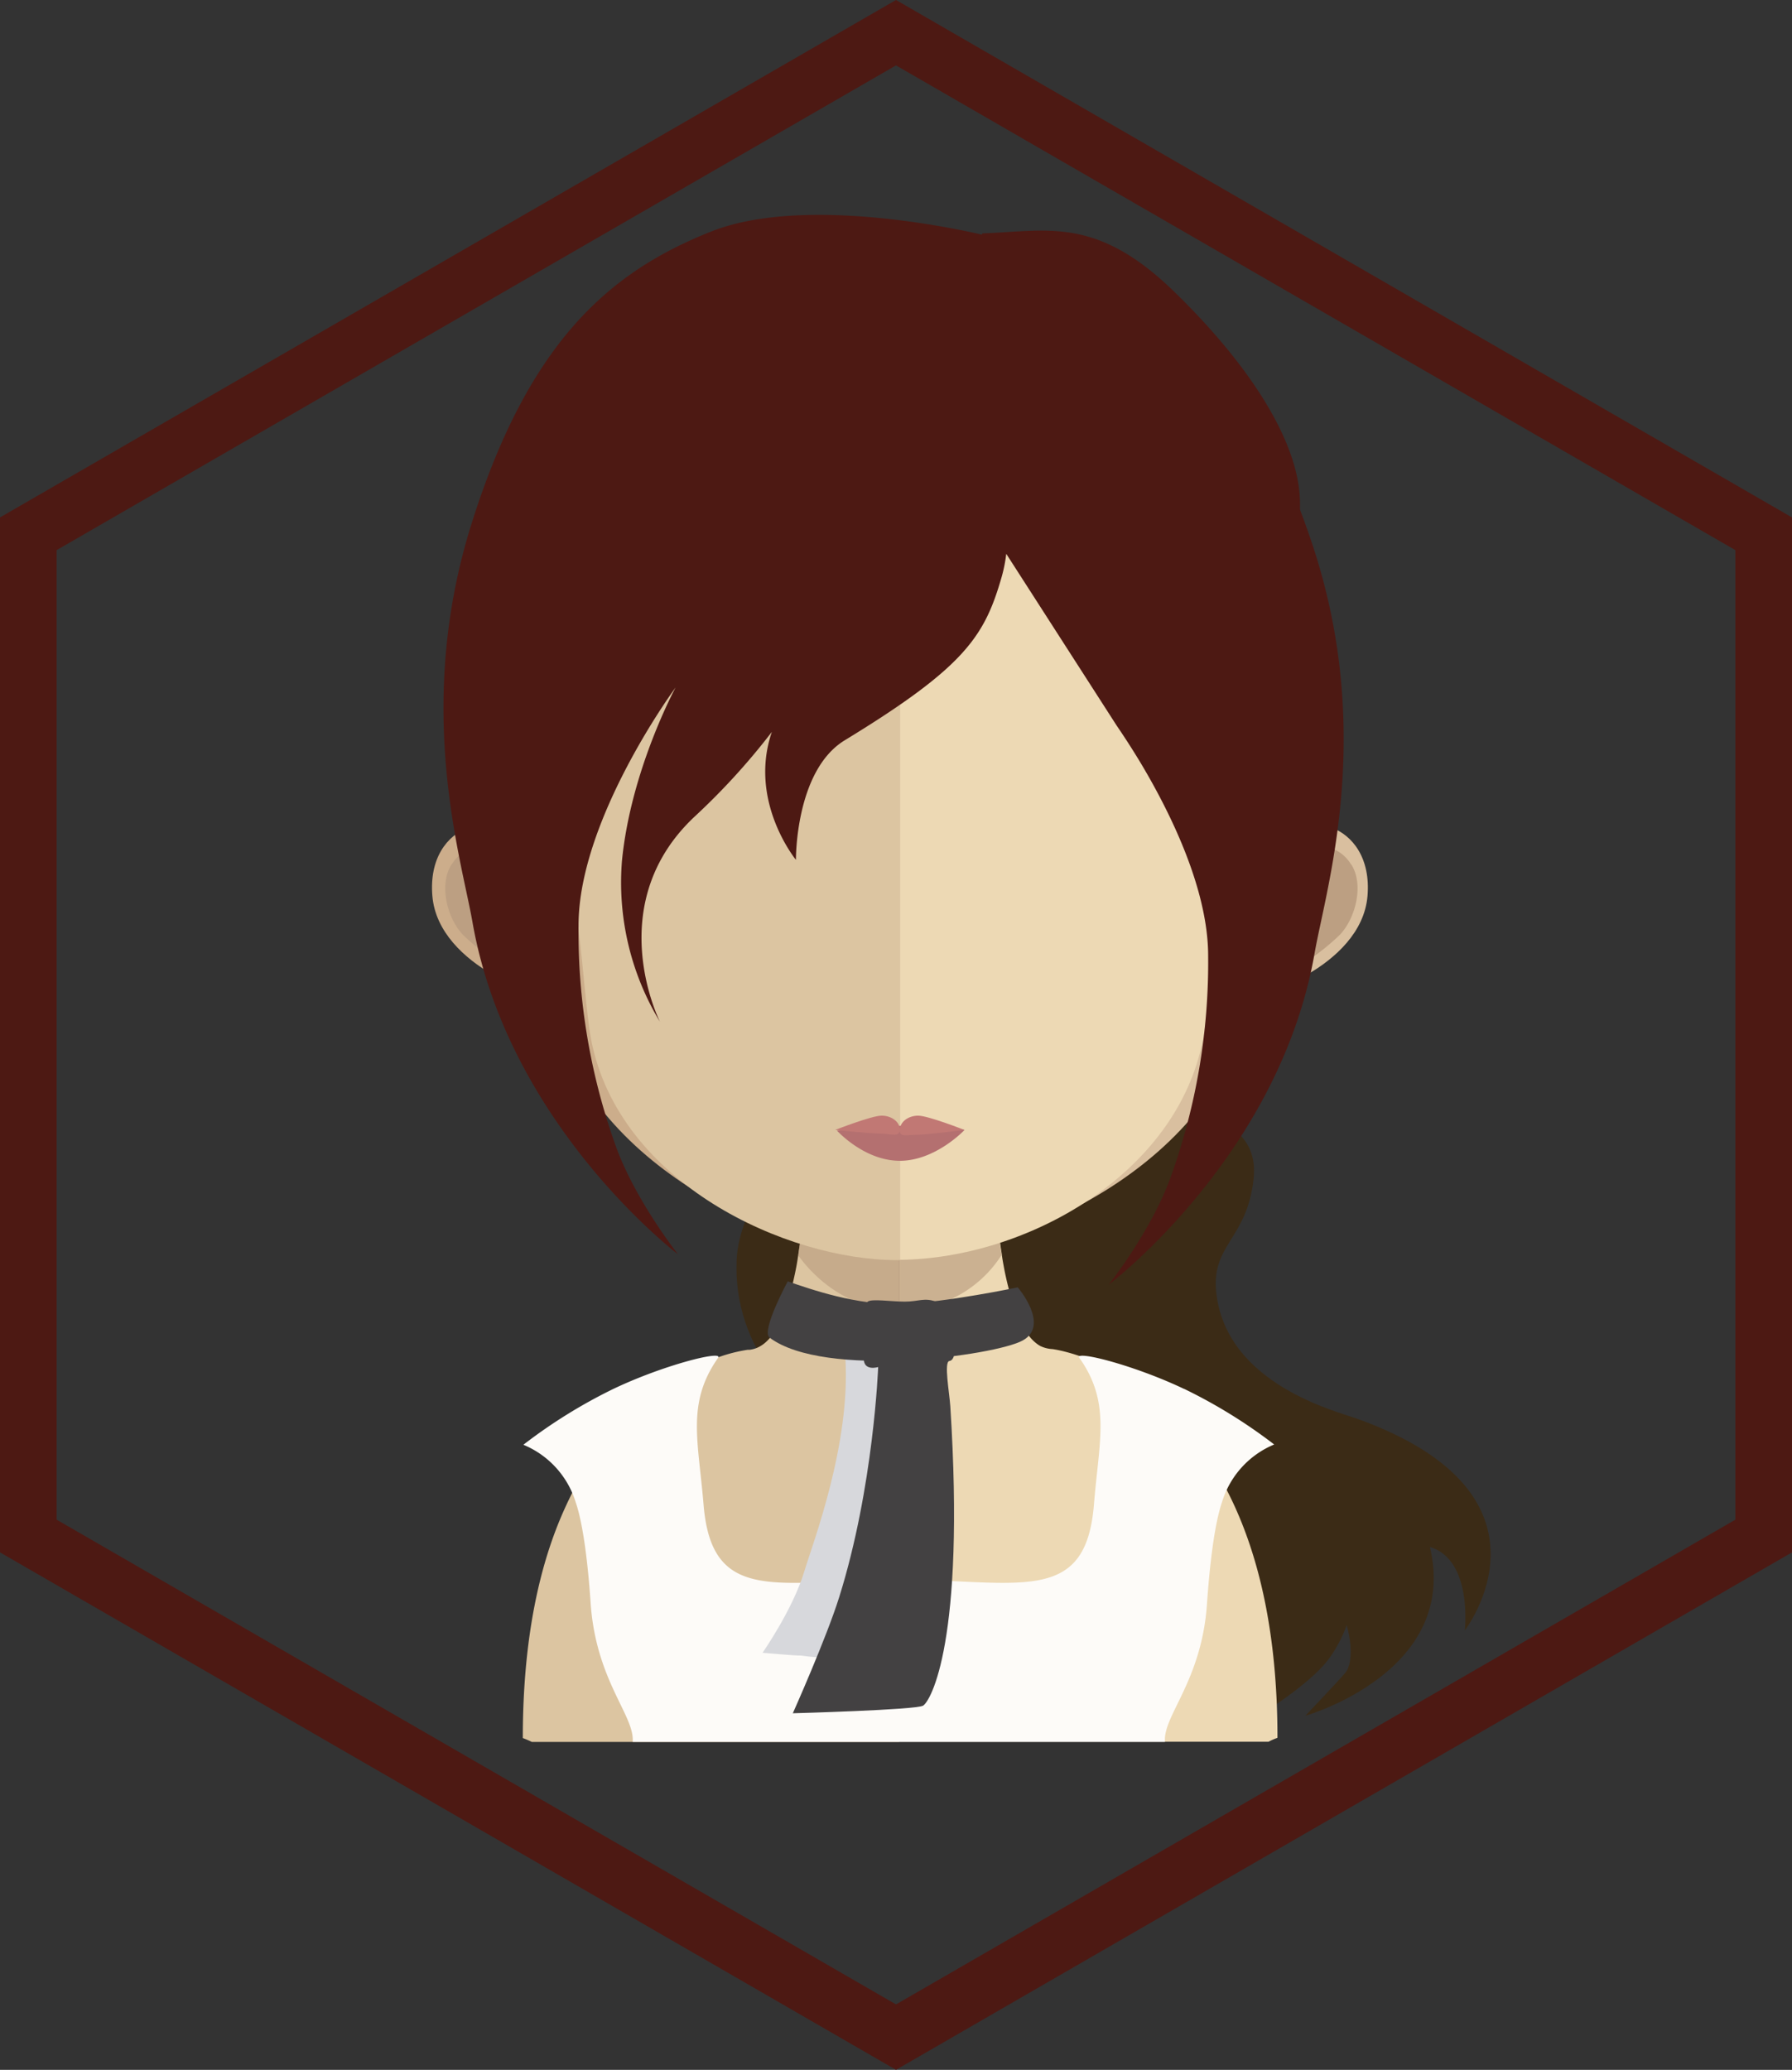 <svg xmlns="http://www.w3.org/2000/svg" xmlns:xlink="http://www.w3.org/1999/xlink" viewBox="0 0 316.44 365.4">
    <rect x="0" y="0" width="316.44" height="365.4" fill="#333333" stroke="none"/>
    <defs>
        <clipPath id="a" transform="translate(0 0)">
            <rect x="140.95" y="210.1" width="35.95" height="21.18" style="fill: none"/>
        </clipPath>
    </defs>
    <title>profile</title>
    <polygon points="311.44 271.16 311.44 94.23 158.22 5.77 5 94.23 5 271.16 158.22 359.62 311.44 271.16" style="fill: none;stroke: #4d1913;stroke-miterlimit: 10;stroke-width: 10px"/>
    <g>
        <path d="M166.23,154.12c-2.74,9.15-5.88,19.61-11.76,30.07s-23.75,23.91-24.39,38.26c-1.32,30.77,42.43,45.4,60.08,50.63s23.53,5.75,25.49,13.33.36,20.24.36,20.24,14.86-8.11,19-14.3c9-13.33-.85-22.4-.85-22.4s-3.65,3.13.65,10.19,4.32,13.34,2.75,15.17-7.06,7.58-7.06,7.58,27.26-7.7,22-29.8c-.9-3.79-3.39-1,0,0,7.59,2.25,6.16,14.73,6.16,14.73s18.5-23.86-19-37.36c-3.57-1.3-22.85-6-24.85-21.95-1.11-8.82,5.37-9.58,6.55-20.35,1.53-13.94-18.5-11-26.21-24.13-1.46-2.51,5.79-3.92,0-10.71-7-8.2-9.56-7.54-19.56-12.39s-9.41-6.8-9.41-6.8" transform="translate(0 0)" style="fill: #3b2b16"/>
        <path d="M158.82,188.51v119H93.91a15.64,15.64,0,0,0-1.59-.68c0-17.69,3-30.89,7.46-40.65,7.29-16.1,18.26-23,25.36-25.9a27.68,27.68,0,0,1,6.91-2h.33a5.12,5.12,0,0,0,.85-.18c3.29-1,5.52-5.71,7-12.6.27-1.22.51-2.41.69-3.72.36-2.18.67-4.49.91-6.94.13-1.41.26-2.84.4-4.35.61-7.35.79-15.3.79-22.78,0,0,8.74.87,15.79.87" transform="translate(0 0)" style="fill: #dcc5a1"/>
        <path d="M225.55,306.8a10.54,10.54,0,0,0-1.55.68H158.82v-119H159c7,0,15.82-.87,15.82-.87,0,7.48.19,15.34.78,22.6.13,1.44.28,2.89.41,4.3.28,2.49.56,4.85.91,7v.1c.14,1,.32,1.9.49,2.81,1.37,6.67,3.38,11.57,6.3,13.2a5.58,5.58,0,0,0,2.13.54s20.08,2.41,31.68,26.67c4.73,9.89,8.06,23.4,8.06,41.91" transform="translate(0 0)" style="fill: #edd9b4"/>
        <g style="clip-path: url(#a)">
            <g style="opacity: 0.7">
                <path d="M176.88,221.47v.05a21,21,0,0,1-18,9.75h-.08c-10.34,0-16.34-7.53-17.88-9.71.36-2.17.67-4.48.91-6.89.12-1.45.26-2.9.4-4.4a70.88,70.88,0,0,0,16.39,2.13h.19a67.27,67.27,0,0,0,16.75-2.31c.13,1.45.28,2.9.41,4.31.28,2.5.55,4.85.91,7.07" transform="translate(0 0)" style="fill: #bc9f82"/>
            </g>
        </g>
        <path d="M158.72,60.61c-67.74-.12-68.14,54.12-65.11,89.5-4.65-8.3-18.39-5.22-17.26,8.07,1.08,12.73,20.5,18.51,20.22,17.1,5.55,28.82,37.48,44.81,62.15,47.09h.53V60.62h-.53" transform="translate(0 0)" style="fill: #ccad8b"/>
        <path d="M79.78,152.59a6.71,6.71,0,0,1,9.94-1.79,5.18,5.18,0,0,1,1.6,5.9c-.48,1.71-2.38,1.84-1.9,4.44.5,2.92,1.94,3.1,2.74,3.78A5.19,5.19,0,0,1,94.79,171c-.54,2.11-3.76.43-5.95-.5a40.58,40.58,0,0,1-7.1-5.48c-2.89-3.06-4.23-9-2-12.41" transform="translate(0 0)" style="fill: #bc9f82"/>
        <path d="M159.1,60.61c67.74-.12,68.13,54.12,65.12,89.5,4.65-8.3,18.38-5.22,17.26,8.07-1.08,12.73-20.5,18.51-20.22,17.1-5.55,28.82-37.47,44.81-62.16,47.09h-.5V60.62h.5" transform="translate(0 0)" style="fill: #d9bf9f"/>
        <path d="M238.57,152.59a6.71,6.71,0,0,0-9.93-1.79c-1.37,1.23-2.44,2.85-1.6,5.9.47,1.71,2.38,1.84,1.91,4.44-.5,2.92-1.93,3.1-2.75,3.78a5.2,5.2,0,0,0-2.62,6.07c.52,2.11,3.75.43,5.92-.5a40.27,40.27,0,0,0,7.11-5.48c2.89-3.06,4.22-9,2-12.41" transform="translate(0 0)" style="fill: #bc9f82"/>
        <path d="M158.4,76c-22.62,0-39.18,6.22-49.2,18.49-14,17.14-13.47,43.31-8.29,62.1,1.56,5.75,2.38,21.23,3.47,26.91,4.88,25.41,34.51,38.95,54,38.95h.52V76h-.52" transform="translate(0 0)" style="fill: #dcc5a1"/>
        <path d="M207.51,94.48C197.57,82.29,181.2,76.08,158.94,76V222.4c22.28-.24,48.91-15.06,53.49-38.93,1.09-5.68,1.9-21.16,3.47-26.91,5.15-18.74,5.66-44.88-8.39-62.08" transform="translate(0 0)" style="fill: #edd9b4"/>
        <path d="M170.32,199.48s-5.11,5.44-11.42,5.44-11.11-5.34-11.11-5.34a73.22,73.22,0,0,1,11.11-.82,92,92,0,0,1,11.42.71" transform="translate(0 0)" style="fill: #b47070"/>
        <path d="M162.15,196.95c-1.78,0-3.21,1.11-3.25,2.47,0-1.36-1.46-2.47-3.22-2.47s-8.19,2.52-8.19,2.52,6.24.65,8,.65,3.36.7,3.38-.61c0,1.32,1.33.81,3.09.81s8.33-.85,8.33-.85-6.39-2.52-8.17-2.52" transform="translate(0 0)" style="fill: #c17874"/>
        <path d="M232.31,97.85c-.89-2.8-1.81-5.39-2.75-7.89V88.89c0-10.56-8.63-24.23-22.34-37.52S184.84,40.82,173.47,41.2l-.09.22c-5-1.16-31.83-6.9-47.81-.54-17.64,7-32.1,19.12-42.3,51.56s-1.82,59,.16,70.33c6.29,35.91,36.29,58.65,36.29,58.65s-7.59-9.6-11-19.15a111.81,111.81,0,0,1-6.56-38.91c0-18.76,17.14-42,17.14-42s-7.91,14.58-9.47,30.6a47.47,47.47,0,0,0,6.71,28.42S106,159.57,122.83,144A119.87,119.87,0,0,0,136.3,129.2h0c-4.21,12.28,4.25,22.59,4.25,22.59s-.16-15.74,8.61-21.1c21.34-13,24.73-18.43,27.74-28.92a26.09,26.09,0,0,0,.79-4l19.51,30.34c.91,1.33,2.4,3.56,4.14,6.44,5.05,8.41,12,22.2,12,34.18a111.77,111.77,0,0,1-6.56,38.91c-3.39,9.56-11,19.15-11,19.15s30.11-22.69,36.37-58.59c2-11.34,10.36-37.91.16-70.34" transform="translate(0 0)" style="fill: #4d1913"/>
        <path d="M209.11,245.2c-8.75-4.17-19.12-6.8-18.56-5.56,5.66,7.93,3.54,14.59,2.62,26-1.45,17.71-13,13.38-34.47,13.18-21.47.21-33,4.53-34.46-13.18-.94-11.38-3.05-18,2.61-26,.56-1.24-9.8,1.38-18.56,5.56a91.59,91.59,0,0,0-15.87,9.85,16.09,16.09,0,0,1,9.24,10.15c1.37,4,2.2,11.25,2.65,18,1,13.61,7.8,19.72,7.41,24.3h94c-.41-4.58,6.46-10.69,7.41-24.3.46-6.71,1.29-14,2.65-18A16.08,16.08,0,0,1,225,255a91.48,91.48,0,0,0-15.9-9.82" transform="translate(0 0)" style="fill: #fdfbf8"/>
        <path d="M149.27,239.56c1,15.37-5.72,32.79-7.23,37.8-2,6.71-7.39,14.41-7.39,14.41s5.8.52,6.66.49,8.41,1.94,10.41-3.84,9.26-43.1,8.64-44.05-2.38-4.81-2.38-4.81Z" transform="translate(0 0)" style="fill: #d7d8dc"/>
        <path d="M139.09,226.2c4.19,1.44,12.22,4.27,20.09,4s20.54-2.94,20.54-2.94,5.73,6.65.91,9.36-35.08,6.81-44.74-.49c-1.55-1.16,3.25-10,3.25-10" transform="translate(0 0)" style="fill: #434142"/>
        <path d="M153.22,229.78c.77-.53,4.12,0,6.55,0s3.41-.74,5.5,0,3.38,6.57,3.38,7.48,0,2.87-1,3,0,5.57.16,8c2.67,41.62-3.52,52.1-4.81,52.85s-23,1.34-23,1.34,5.91-13.22,8.19-20.5c6.11-19.47,6.88-40.62,6.88-40.62s-2.54.79-2.54-1.45-1.44-8.61.64-10" transform="translate(0 0)" style="fill: #434142"/>
    </g>
</svg>
